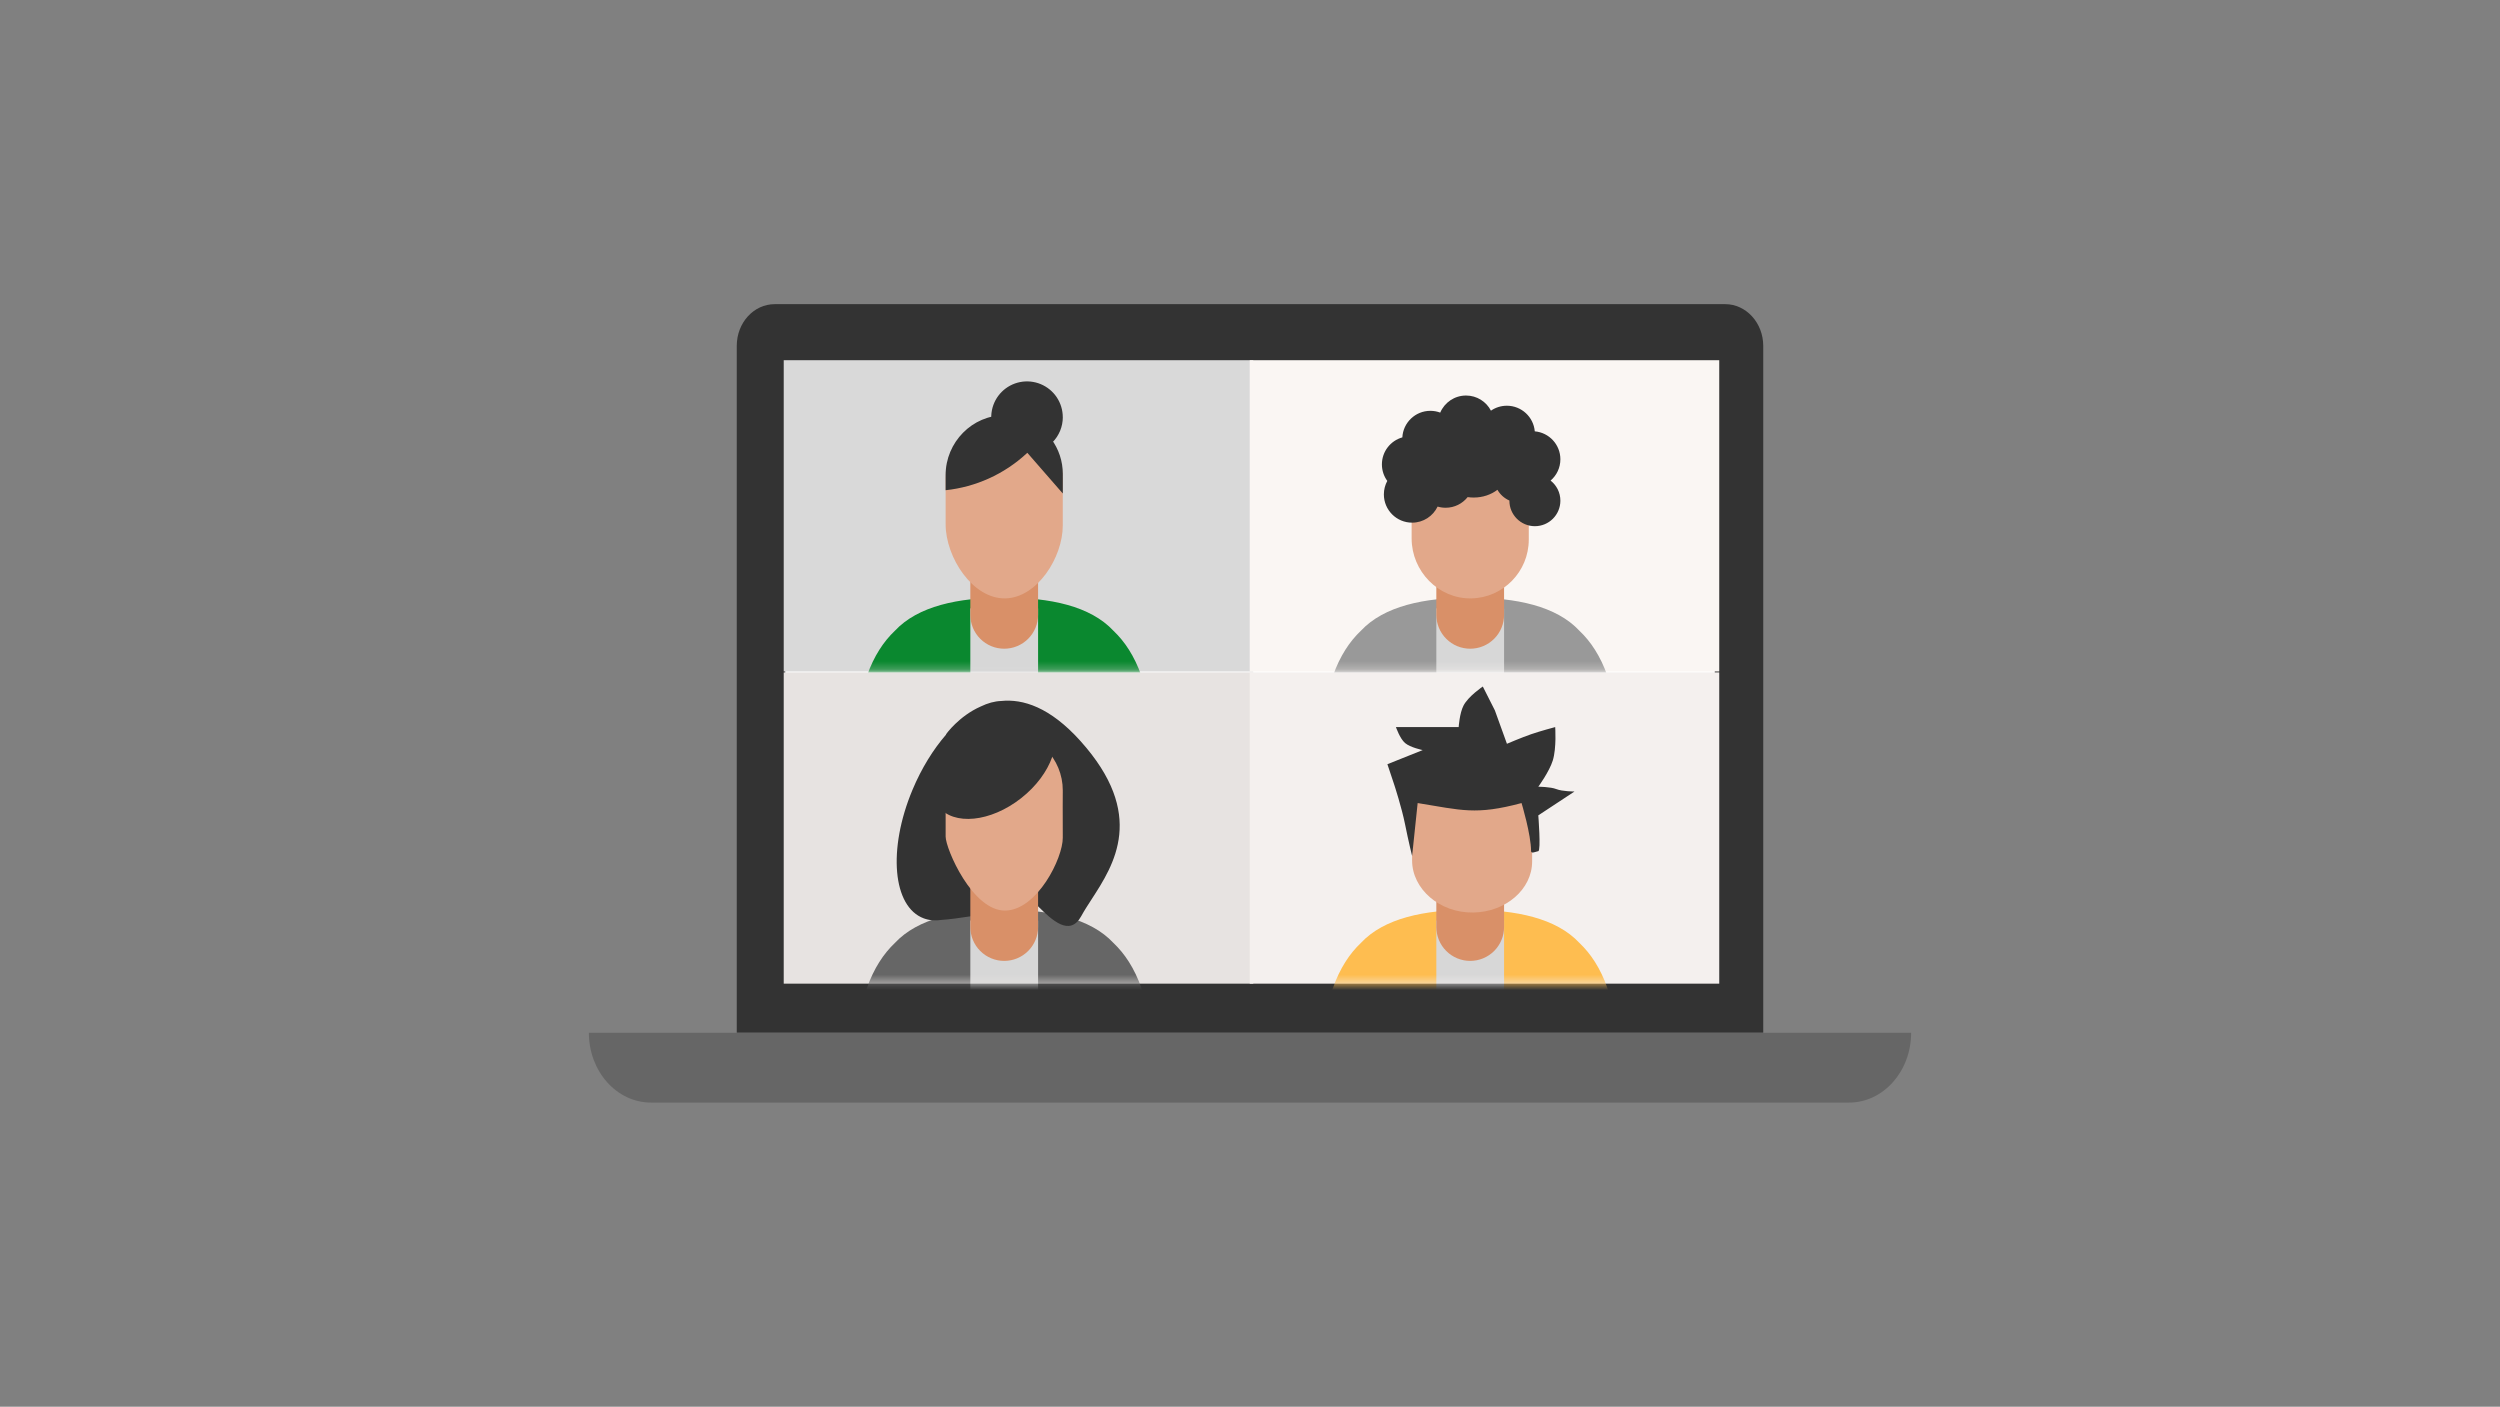 <svg width="327" height="184" viewBox="0 0 327 184" fill="none" xmlns="http://www.w3.org/2000/svg">
<rect x="0" y="0" width="327" height="184" fill="#808080" stroke="none"/>
<g clip-path="url(#clip0_239_4393)">
<mask id="mask0_239_4393" style="mask-type:alpha" maskUnits="userSpaceOnUse" x="0" y="0" width="327" height="184">
<rect width="327" height="184" fill="#D9D9D9"/>
</mask>
<g mask="url(#mask0_239_4393)">
<path d="M96.368 135.08V45.24C96.368 42.208 98.592 39.783 101.338 39.783H225.662C228.39 39.783 230.632 42.232 230.632 45.24V135.083L96.368 135.08Z" fill="#333333"/>
<path d="M102.711 47.419H224.29V128.541H102.711V47.419Z" fill="white"/>
<path d="M85.143 144.217H241.858C246.34 144.217 249.976 140.131 249.976 135.089H77.024C77.024 140.125 80.657 144.217 85.143 144.217Z" fill="#666666"/>
<rect x="102.511" y="47.115" width="61.414" height="40.713" fill="#D9D9D9"/>
<mask id="mask1_239_4393" style="mask-type:alpha" maskUnits="userSpaceOnUse" x="102" y="47" width="62" height="41">
<rect x="102.51" y="47.115" width="61.414" height="40.649" fill="#D9D9D9"/>
</mask>
<g mask="url(#mask1_239_4393)">
<path d="M150.955 106.238L150.873 98.93C150.773 90.091 148.549 85.265 145.64 82.506C142.613 79.26 137.344 78.166 131.344 78.166C125.344 78.166 120.075 79.265 117.049 82.506C114.143 85.266 111.92 90.091 111.816 98.93L111.746 106.238H150.955Z" fill="#0A882F"/>
<path d="M135.781 79.575H126.92V106.241H135.781V79.575Z" fill="#D7D7D7"/>
<path d="M131.35 84.852C132.525 84.852 133.652 84.385 134.483 83.554C135.314 82.723 135.781 81.596 135.781 80.421V72.118H126.92V80.421C126.92 81.002 127.035 81.579 127.257 82.116C127.48 82.654 127.806 83.143 128.217 83.554C128.629 83.966 129.117 84.292 129.655 84.515C130.192 84.737 130.768 84.852 131.35 84.852Z" fill="#D99068"/>
<path d="M139.012 54.568C139.012 53.642 138.737 52.737 138.223 51.967C137.709 51.197 136.977 50.597 136.122 50.243C135.267 49.889 134.326 49.796 133.418 49.977C132.51 50.158 131.677 50.604 131.022 51.259C130.368 51.914 129.923 52.749 129.743 53.657C129.563 54.565 129.656 55.507 130.011 56.362C130.366 57.217 130.966 57.948 131.736 58.462C132.506 58.976 133.411 59.249 134.337 59.249C135.578 59.249 136.768 58.755 137.645 57.878C138.523 57 139.016 55.809 139.016 54.568" fill="#333333"/>
<path d="M123.689 62.543V68.584C123.689 72.876 127.203 78.351 131.498 78.269C135.661 78.191 139.012 72.918 139.012 68.735V62.543C139.012 60.511 138.205 58.561 136.768 57.124C135.331 55.686 133.382 54.879 131.35 54.879V54.879C129.318 54.879 127.369 55.687 125.933 57.124C124.496 58.561 123.689 60.511 123.689 62.543V62.543Z" fill="#E2A88A"/>
<path d="M137.508 57.422C136.804 56.471 135.89 55.696 134.837 55.158C133.784 54.62 132.62 54.332 131.438 54.319C127.175 54.269 123.688 57.858 123.688 62.121V64.12C127.634 63.7 131.34 62.021 134.258 59.332L134.376 59.228L139.014 64.55V61.985C139.017 60.342 138.488 58.741 137.508 57.422V57.422Z" fill="#333333"/>
</g>
<rect x="102.511" y="87.949" width="61.414" height="40.713" fill="#E7E3E1"/>
<mask id="mask2_239_4393" style="mask-type:alpha" maskUnits="userSpaceOnUse" x="102" y="87" width="62" height="42">
<rect x="102.51" y="87.949" width="61.414" height="40.649" fill="#D9D9D9"/>
</mask>
<g mask="url(#mask2_239_4393)">
<path d="M150.955 147.071L150.873 139.764C150.773 130.924 148.549 126.098 145.64 123.34C142.613 120.094 137.344 119 131.344 119C125.344 119 120.075 120.098 117.049 123.34C114.143 126.099 111.92 130.924 111.816 139.764L111.746 147.071H150.955Z" fill="#666666"/>
<path fill-rule="evenodd" clip-rule="evenodd" d="M142.767 117.651C142.264 118.425 141.799 119.142 141.441 119.806C139.927 122.617 137.544 120.277 135.865 118.629C135.405 118.177 134.997 117.777 134.676 117.55L130.353 119.23C129.392 119.497 124.934 120.218 123.186 120.321C122.36 120.453 121.567 120.395 120.835 120.124C116.76 118.617 116.097 111.089 119.354 103.309C120.536 100.486 122.071 98.018 123.743 96.091L123.751 96.027C123.751 96.027 125.422 93.672 128.267 92.415C129.185 91.969 130.089 91.718 130.946 91.69C133.792 91.393 137.334 92.492 141.298 96.895C149.98 106.54 145.724 113.096 142.767 117.651Z" fill="#333333"/>
<path d="M135.781 120.408H126.92V147.074H135.781V120.408Z" fill="#D7D7D7"/>
<path d="M131.35 125.686C132.525 125.686 133.652 125.219 134.483 124.388C135.314 123.557 135.781 122.429 135.781 121.254V112.952H126.92V121.254C126.92 121.836 127.035 122.412 127.257 122.95C127.48 123.488 127.806 123.976 128.217 124.388C128.629 124.799 129.117 125.126 129.655 125.348C130.192 125.571 130.768 125.686 131.35 125.686Z" fill="#D99068"/>
<path d="M123.689 103.377C123.689 103.377 123.689 107.811 123.689 109.418C123.689 111.024 127.203 119.184 131.498 119.103C135.661 119.024 139.034 112.249 139.012 109.568C138.989 106.888 139.012 103.377 139.012 103.377C139.012 101.344 138.205 99.394 136.768 97.957C135.331 96.52 133.382 95.712 131.35 95.712C129.318 95.713 127.369 96.52 125.933 97.957C124.496 99.395 123.689 101.344 123.689 103.377Z" fill="#E2A88A"/>
<ellipse cx="9.192" cy="5.839" rx="9.192" ry="5.839" transform="matrix(0.786 -0.618 0.617 0.787 119.133 100.894)" fill="#333333"/>
</g>
<rect x="163.463" y="47.115" width="61.414" height="40.713" fill="#FAF6F3"/>
<mask id="mask3_239_4393" style="mask-type:alpha" maskUnits="userSpaceOnUse" x="163" y="47" width="62" height="41">
<rect x="163.462" y="47.115" width="61.414" height="40.649" fill="#FAF6F3"/>
</mask>
<g mask="url(#mask3_239_4393)">
<path d="M211.907 106.238L211.825 98.93C211.725 90.091 209.501 85.265 206.592 82.506C203.565 79.26 198.296 78.166 192.296 78.166C186.296 78.166 181.027 79.265 178.001 82.506C175.095 85.266 172.873 90.091 172.768 98.93L172.698 106.238H211.907Z" fill="#999999"/>
<path d="M196.733 79.575H187.872V106.241H196.733V79.575Z" fill="#D7D7D7"/>
<path d="M192.302 84.852C193.477 84.852 194.604 84.385 195.435 83.554C196.266 82.723 196.733 81.596 196.733 80.421V72.118H187.872V80.421C187.872 81.002 187.987 81.579 188.209 82.116C188.432 82.654 188.758 83.143 189.17 83.554C189.581 83.966 190.069 84.292 190.607 84.515C191.144 84.737 191.72 84.852 192.302 84.852Z" fill="#D99068"/>
<path d="M184.641 62.543V70.432C184.641 74.724 188.155 78.351 192.451 78.269C196.613 78.191 199.964 74.766 199.964 70.582V62.543C199.964 60.51 199.157 58.561 197.72 57.124C196.283 55.686 194.334 54.879 192.302 54.879C190.27 54.879 188.322 55.687 186.885 57.124C185.448 58.561 184.641 60.511 184.641 62.543Z" fill="#E2A88A"/>
</g>
<path fill-rule="evenodd" clip-rule="evenodd" d="M200.749 56.419C202.626 56.581 204.098 58.156 204.098 60.075C204.098 61.189 203.601 62.188 202.817 62.861C203.597 63.472 204.098 64.422 204.098 65.49C204.098 67.332 202.605 68.826 200.763 68.826C198.921 68.826 197.428 67.332 197.428 65.49L197.428 65.469C196.769 65.18 196.22 64.685 195.865 64.064C195.04 64.695 193.952 65.079 192.759 65.079C192.489 65.079 192.225 65.059 191.967 65.022C191.295 65.869 190.256 66.413 189.091 66.413C188.725 66.413 188.372 66.36 188.039 66.26C187.444 67.504 186.175 68.364 184.704 68.364C182.664 68.364 181.01 66.709 181.01 64.668C181.01 64.029 181.172 63.428 181.457 62.904C181.015 62.298 180.753 61.55 180.753 60.742C180.753 59.06 181.884 57.643 183.427 57.209C183.529 55.274 185.13 53.736 187.09 53.736C187.544 53.736 187.979 53.819 188.381 53.97C188.939 52.656 190.241 51.735 191.759 51.735C193.176 51.735 194.405 52.538 195.016 53.715C195.607 53.307 196.323 53.069 197.095 53.069C199.013 53.069 200.587 54.542 200.749 56.419Z" fill="#333333"/>
<rect x="163.463" y="87.949" width="61.414" height="40.713" fill="#F4F0EE"/>
<mask id="mask4_239_4393" style="mask-type:alpha" maskUnits="userSpaceOnUse" x="163" y="87" width="62" height="42">
<rect x="163.462" y="87.949" width="61.414" height="40.649" fill="#FAF6F3"/>
</mask>
<g mask="url(#mask4_239_4393)">
<path d="M211.907 147.071L211.825 139.764C211.725 130.924 209.501 126.098 206.592 123.339C203.565 120.094 198.296 119 192.296 119C186.296 119 181.027 120.098 178.001 123.339C175.095 126.099 172.873 130.924 172.768 139.764L172.698 147.071H211.907Z" fill="#FEBD50"/>
<path d="M196.733 120.408H187.872V147.074H196.733V120.408Z" fill="#D7D7D7"/>
<path d="M192.302 125.686C193.477 125.686 194.604 125.219 195.435 124.388C196.266 123.557 196.733 122.429 196.733 121.254V112.952H187.872V121.254C187.872 121.836 187.987 122.412 188.209 122.95C188.432 123.488 188.758 123.976 189.17 124.388C189.581 124.799 190.069 125.126 190.607 125.348C191.144 125.571 191.72 125.686 192.302 125.686Z" fill="#D99068"/>
<path d="M184.703 105.694V112.548C184.703 116.278 188.304 119.429 192.705 119.358C196.969 119.29 200.403 116.314 200.403 112.679V105.694C200.403 103.928 199.576 102.234 198.104 100.985C196.631 99.737 194.635 99.035 192.553 99.035C190.471 99.035 188.474 99.737 187.002 100.986C185.53 102.235 184.703 103.928 184.703 105.694Z" fill="#E2A88A"/>
</g>
<path d="M185.429 105.04L184.704 111.969C184.704 111.969 184.242 110.121 183.78 107.811C183.347 105.645 182.395 102.73 182.395 102.73L181.472 99.959L186.089 98.111C186.089 98.111 184.464 97.775 183.78 97.187C183.097 96.6 182.588 95.102 182.588 95.102H190.795C190.795 95.102 190.909 93.294 191.426 92.293C192.06 91.066 193.951 89.797 193.951 89.797L195.529 92.918L197.107 97.287C197.107 97.287 199.048 96.457 200.264 96.039C201.517 95.607 203.42 95.102 203.42 95.102C203.42 95.102 203.612 97.836 203.104 99.472C202.651 100.932 201.21 102.905 201.21 102.905C201.21 102.905 202.789 102.905 203.578 103.217C204.367 103.529 205.945 103.529 205.945 103.529L201.21 106.65C201.21 106.65 201.573 111.26 201.21 111.332C200.848 111.404 200.264 111.698 200.264 111.332C200.264 109.147 199.019 105.04 199.019 105.04C193.016 106.65 191.169 105.964 185.429 105.04Z" fill="#333333"/>
</g>
</g>
<defs>
<clipPath id="clip0_239_4393">
<rect width="327" height="184" fill="white"/>
</clipPath>
</defs>
</svg>
